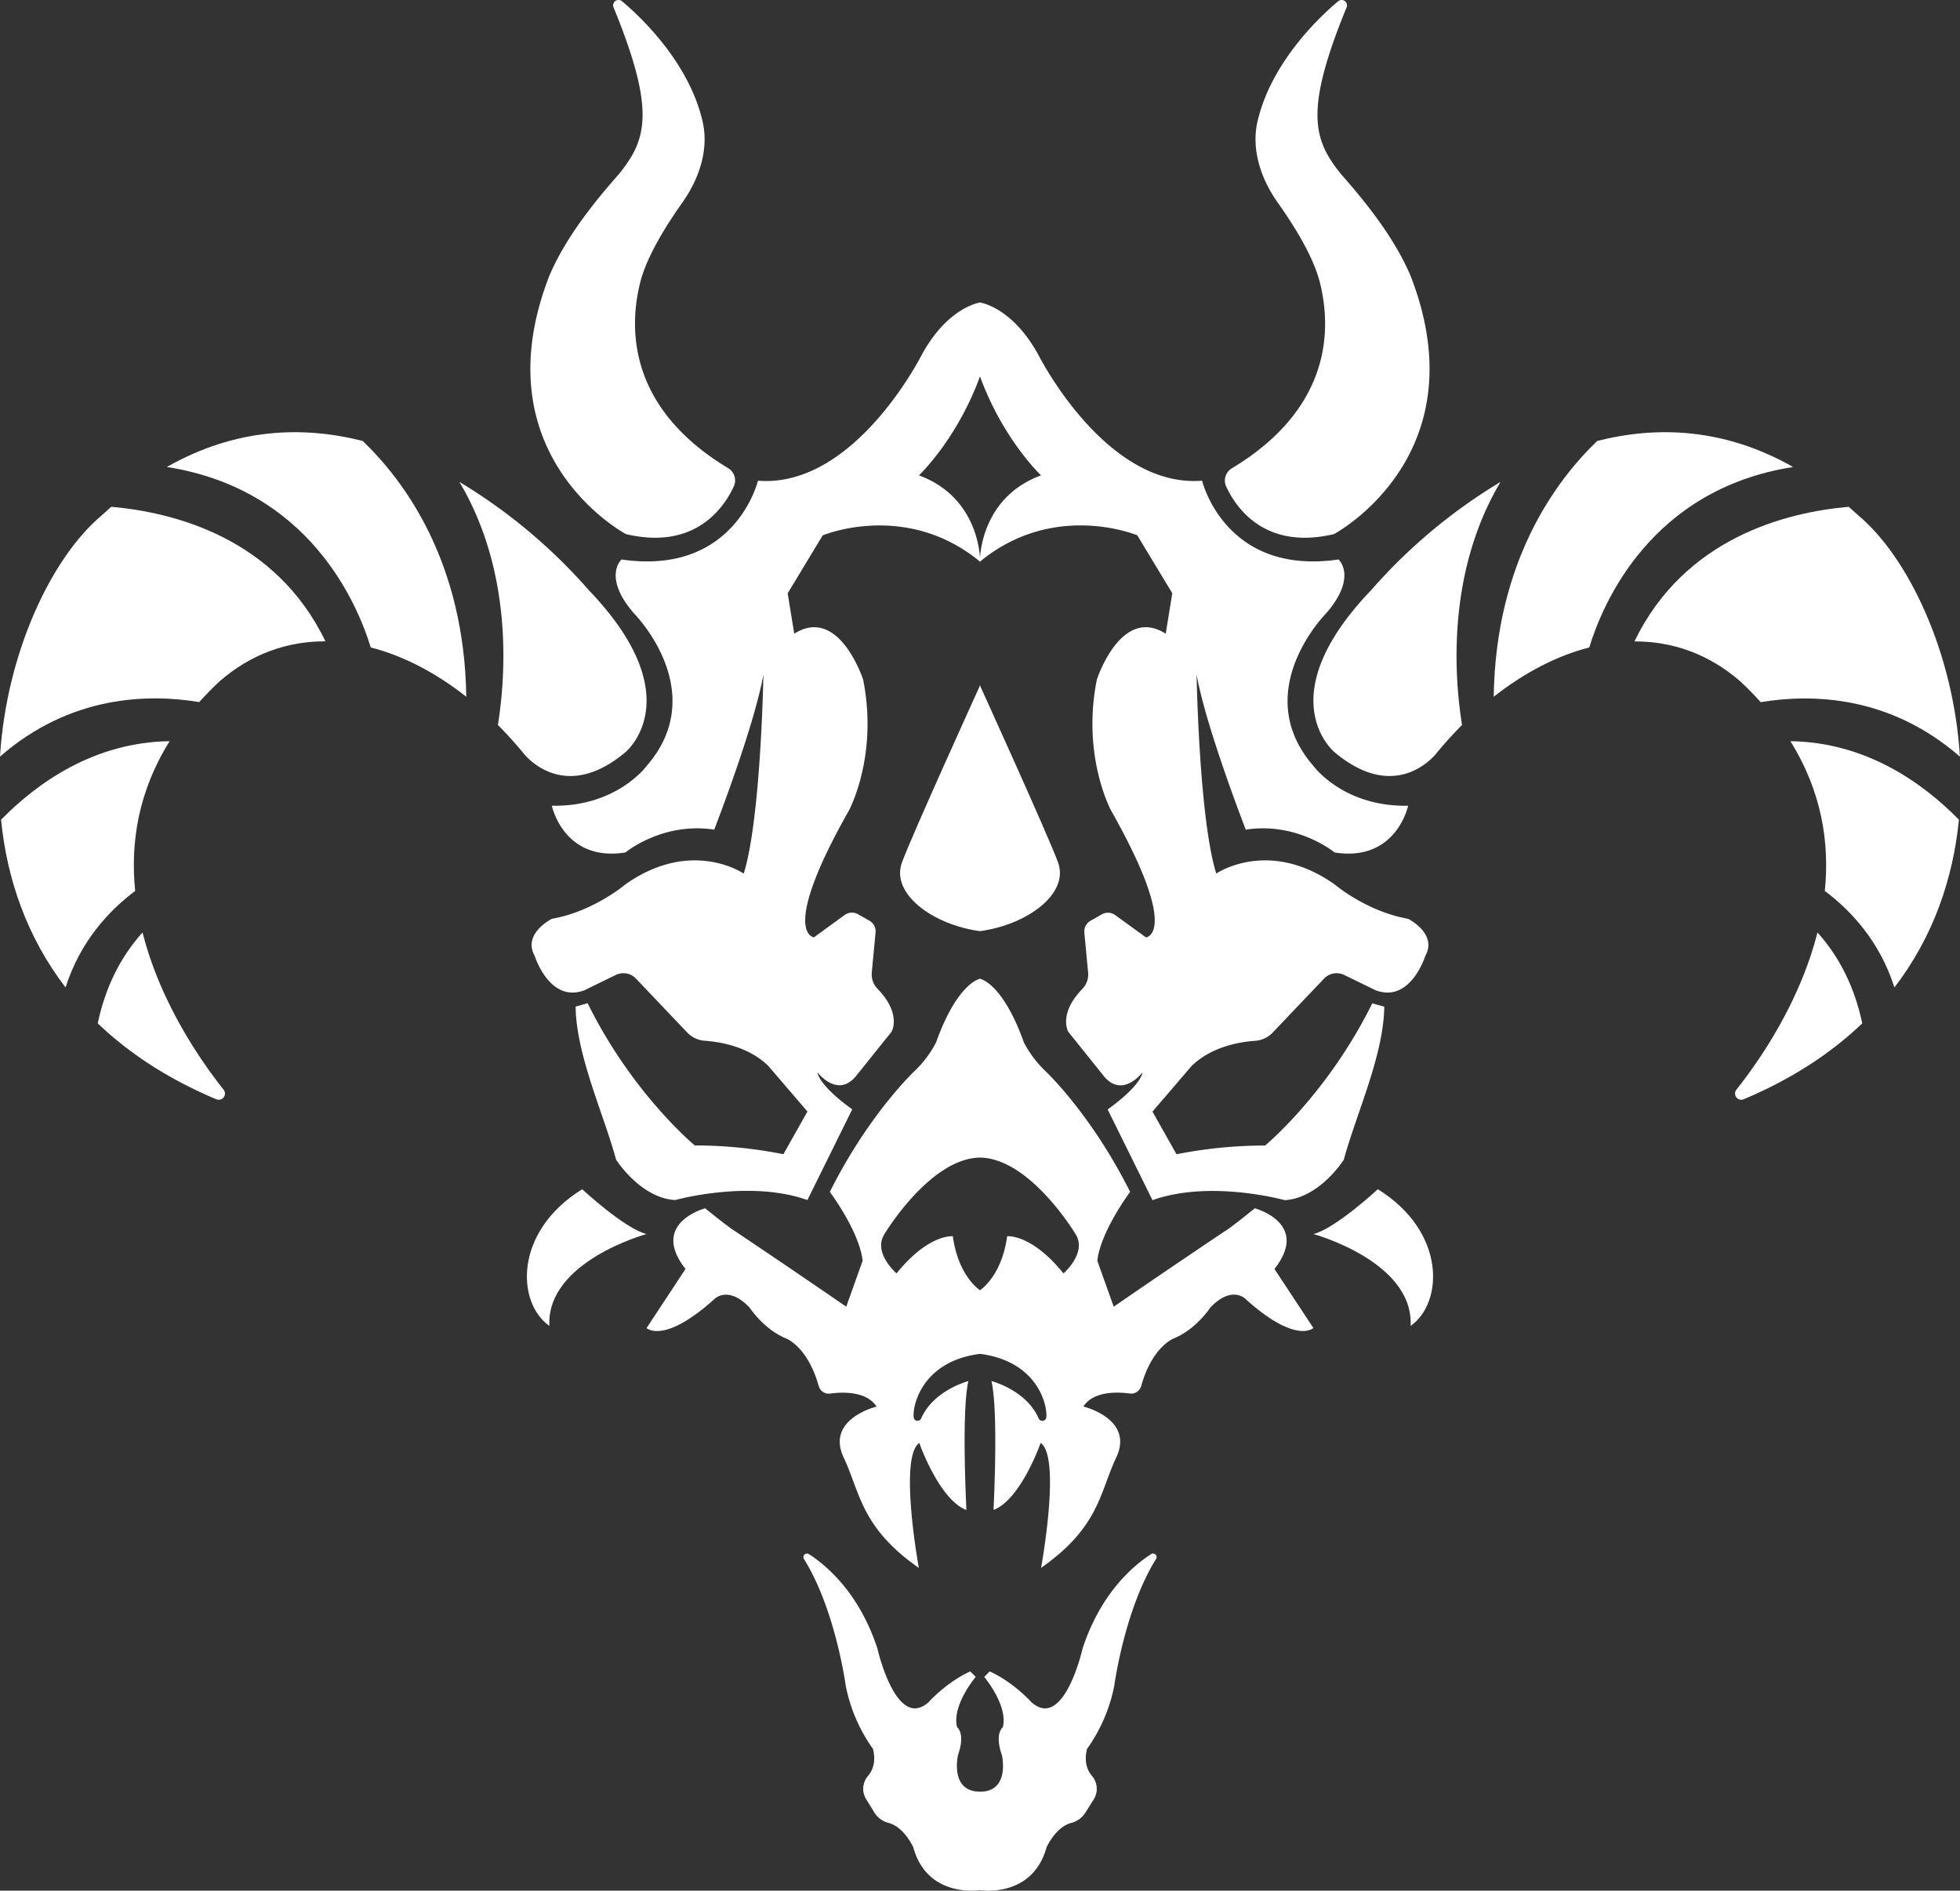 <svg xmlns="http://www.w3.org/2000/svg" viewBox="0 0 945.56 912.1"><rect x="0" y="0" width="945.56" height="912.1" fill="#333333" stroke="none"/><defs><style>.cls-1{fill:#fff;}</style></defs><g id="Layer_2" data-name="Layer 2"><g id="_1" data-name="1"><path class="cls-1" d="M68.78,449.86c-12.2,13.46-18.53,29.19-21.63,43.83,14.86,14.24,33.7,26.75,57.22,36.64a3,3,0,0,0,3.52-4.61C97,512,77.37,483.88,68.78,449.86Z"/><path class="cls-1" d="M266.22,388.7s5.73,27.3,35.5,22.55c0,0,17.91-14.85,42.83-11,0,0,19.18-49.21,23.74-74.81,0,0-1.19,69.44-9.49,96,0,0-25.14-17.34-57.08,5.21,0,0-15.32,13.06-35.5,16.62,0,0-14.24,7.12-8.3,17.8,0,0,7.12,23,24,16.67l15.16-7.39a8.37,8.37,0,0,1,9.63,1.66l24.81,26.08a12.83,12.83,0,0,0,8.45,4c7.15.48,20.84,2.67,30.56,12l19,22.15-11.6,20.58a219.16,219.16,0,0,0-42.73-4.22S305.13,527.83,283.5,484l-5.8,1.59c.25,23.47,13.71,52.22,19.51,73.84,0,0,11.61,18.47,28.49,19.52,0,0,35.87-10,63.82,0l21.63-43.78s-15.3-10.55-16.88-17.93c0,0,9.55,12.66,18.52,2.11l17.35-21.63s5-8.57-6.8-20.7a9.89,9.89,0,0,1-2.77-7.83l1.82-19.35a5.91,5.91,0,0,0-3-5.7l-5.48-3.1a5.92,5.92,0,0,0-6.39.36l-14.85,10.79s-16.88-1.58,16.88-61.19c0,0,14.24-26.2,6.85-63.13,0,0-11.6-35.87-33.23-22.15L380,286.24l16.88-27.95S437,241.41,472.86,271c0,0,.53-30.6-29.54-41.67,0,0,18.47-17.41,29.54-48V145.94s-15.16,1.84-27.95,24.79c0,0-32.36,64.88-79.24,61.18,0,0-11,46-65.82,38,0,0-9.49,8.44,6.33,26.37,0,0,36.92,37.46,5.74,73.28C311.92,369.54,297.48,389.36,266.22,388.7Z"/><path class="cls-1" d="M354,234.68c-4.9,10.55-18.87,30.78-52,23,0,0-70.66-37.47-37.09-124.37,8-19,22.44-36.58,33.71-49.37C311.94,67.45,316.48,53.59,296,3.57a2.58,2.58,0,0,1,.72-3h0a2.58,2.58,0,0,1,3.31,0c6.78,5.61,32.06,28.21,38.92,58,3.12,13.51-1.64,27.67-9.65,39-6.89,9.73-17,25.27-20.35,38.34-5.35,20.84-7.09,60.21,42.41,90A6.9,6.9,0,0,1,354,234.68Z"/><path class="cls-1" d="M472.86,330.55S440.19,402.31,435.15,416c-5.54,15,14.5,30.07,37.71,33.23Z"/><path class="cls-1" d="M442.1,685.36h0a1.9,1.9,0,0,1-1.32-1.64c-.55-6.68,4.88-27.19,32.08-30.58V622.51s-10.55-6.6-13.18-26.11c0,0-11.61-1.32-27.17,17.93,0,0-11.6-10-5.8-19,0,0,21.89-36.61,46.15-36.88V472.18S462,473.76,451.54,503a52.88,52.88,0,0,1-10.06,13.45S419.32,537.06,400.33,575c0,0,14.25,19,15.83,33.23l-7.91,22.16s-21.7-15-53.58-36.4c0,0-1.81-.79-14.47-11.07,0,0-26.9,7.12-9.49,29.27L311.92,640.7s8.34,8.13,33-14.24c0,0,6.59-6.33,16.72,4.38,0,0,6.75,10.39,17.57,14.88,0,0,10.34,3.67,15.79,23a5,5,0,0,0,5.41,3.59c6.26-.84,17.63-1.18,22.48,6.27,0,0-24.43,5.85-16,24.32,8.17,17.14,8.17,33.75,36.39,53.53,0,0-9.81-53.44.21-60.29,0,0,9.55,27.33,22.74,32.34,0,0-2.48-47.42.94-62.19,0,0-16.8,4.32-22.76,18A1.93,1.93,0,0,1,442.1,685.36Z"/><path class="cls-1" d="M280.86,573.72s20.46,19,31.06,21.62c0,0-48.46,13.19-46.88,44.31C249.21,628.57,247.73,594.29,280.86,573.72Z"/><path class="cls-1" d="M390.2,749.73c8.77,5.65,24.33,18.9,33.08,45.52,0,0,9,40.09,24.79,25.85,0,0,8.44-9.49,20-14.77l2.64,2.64s-11.6,13.71-9,24.26c0,0,4.16,2.86.47,13.41,0,0-4.17,17.71,10.6,17.71v47.48s-25.32,4.21-32.17-20.58c0,0-4.31-9.77-11.9-11.82a11.31,11.31,0,0,1-6.76-4.81L417.87,868a9.52,9.52,0,0,1,.89-11.24c2.21-2.61,3.91-6.72,2.41-13A78.36,78.36,0,0,1,408,813.19s-4.93-36.75-20.16-61.09A1.72,1.72,0,0,1,390.2,749.73Z"/><path class="cls-1" d="M175,212.74c-28.91-7.36-61.37-6.28-94.53,12.55C149.07,236,172.33,291,178.85,312.35c15.69,4,31.38,12.2,46.1,23.78C224,271.31,195.42,232.35,175,212.74Z"/><path class="cls-1" d="M284,284.66a262.46,262.46,0,0,0-62.36-52.16c26,43.78,22.32,93.83,18.56,117.25q6.15,6.17,11.94,13.16s18.8,25.79,49.55,0C301.72,362.91,333.87,336.65,284,284.66Z"/><path class="cls-1" d="M53.68,244.49c-1.55,1.35-3.09,2.73-4.64,4.17C25,268.78,3.1,314.73,0,365c33.91-29.59,71.49-30.39,96.1-26.29q4.56-5.08,9.9-10.09c15.28-13.26,32.83-19.3,51-19.22C133,259.64,84.2,247.18,53.68,244.49Z"/><path class="cls-1" d="M81.83,357.57c-36.29.5-63.67,19.9-81.32,37.89,2.78,28.14,12.23,56.3,31.12,80.92,7-22,20.66-36.86,33.58-46.57C62.86,406.71,66.65,381.87,81.83,357.57Z"/><path class="cls-1" d="M876.78,449.86c12.2,13.46,18.52,29.19,21.62,43.83-14.85,14.24-33.7,26.75-57.22,36.64a3,3,0,0,1-3.51-4.61C848.55,512,868.19,483.88,876.78,449.86Z"/><path class="cls-1" d="M679.33,388.7s-5.72,27.3-35.49,22.55c0,0-17.91-14.85-42.84-11,0,0-19.17-49.21-23.73-74.81,0,0,1.18,69.44,9.49,96,0,0,25.14-17.34,57.08,5.21,0,0,15.32,13.06,35.49,16.62,0,0,14.24,7.12,8.31,17.8,0,0-7.12,23-24,16.67l-15.16-7.39a8.37,8.37,0,0,0-9.63,1.66L614,498.12a12.83,12.83,0,0,1-8.45,4c-7.15.48-20.84,2.67-30.56,12l-19,22.15,11.6,20.58a219.16,219.16,0,0,1,42.73-4.22s30.06-24.79,51.69-68.58l5.8,1.59c-.25,23.47-13.71,52.22-19.52,73.84,0,0-11.6,18.47-28.48,19.52,0,0-35.87-10-63.82,0l-21.63-43.78s15.3-10.55,16.88-17.93c0,0-9.55,12.66-18.52,2.11l-17.35-21.63s-5-8.57,6.8-20.7a9.92,9.92,0,0,0,2.77-7.83l-1.82-19.35a5.91,5.91,0,0,1,3-5.7l5.49-3.1a5.91,5.91,0,0,1,6.38.36l14.86,10.79S569.75,450.65,536,391c0,0-14.24-26.2-6.85-63.13,0,0,11.6-35.87,33.23-22.15l3.16-19.52-16.88-27.95S508.56,241.41,472.7,271c0,0-.53-30.6,29.53-41.67,0,0-18.46-17.41-29.54-48V145.94s15.17,1.84,28,24.79c0,0,32.36,64.88,79.24,61.18,0,0,11,46,65.82,38,0,0,9.49,8.44-6.33,26.37,0,0-36.93,37.46-5.75,73.28C633.63,369.54,648.08,389.36,679.33,388.7Z"/><path class="cls-1" d="M591.52,234.68c4.9,10.55,18.87,30.78,52,23,0,0,70.66-37.47,37.08-124.37-8-19-22.44-36.58-33.7-49.37-13.26-16.46-17.79-30.32,2.72-80.34a2.57,2.57,0,0,0-.73-3h0a2.57,2.57,0,0,0-3.3,0c-6.78,5.61-32.06,28.21-38.93,58-3.11,13.51,1.65,27.67,9.66,39,6.89,9.73,17,25.27,20.34,38.34,5.36,20.84,7.1,60.21-42.4,90A6.9,6.9,0,0,0,591.52,234.68Z"/><path class="cls-1" d="M472.69,330.55s32.68,71.76,37.72,85.45c5.54,15-14.51,30.07-37.72,33.23Z"/><path class="cls-1" d="M503.46,685.36h0a1.92,1.92,0,0,0,1.32-1.64c.55-6.68-4.88-27.19-32.09-30.58V622.51s10.55-6.6,13.19-26.11c0,0,11.61-1.32,27.17,17.93,0,0,11.6-10,5.8-19,0,0-21.89-36.61-46.16-36.88V472.18S483.54,473.76,494,503a52.88,52.88,0,0,0,10.06,13.45s22.15,20.58,41.14,58.55c0,0-14.24,19-15.82,33.23l7.91,22.16s21.7-15,53.57-36.4c0,0,1.82-.79,14.47-11.07,0,0,26.91,7.12,9.5,29.27l18.78,28.48s-8.33,8.13-33-14.24c0,0-6.6-6.33-16.72,4.38,0,0-6.75,10.39-17.57,14.88,0,0-10.34,3.67-15.79,23a5,5,0,0,1-5.41,3.59c-6.27-.84-17.64-1.18-22.48,6.27,0,0,24.43,5.85,16,24.32-8.18,17.14-8.18,33.75-36.4,53.53,0,0,9.82-53.44-.2-60.29,0,0-9.55,27.33-22.74,32.34,0,0,2.48-47.42-1-62.19,0,0,16.81,4.32,22.77,18A1.92,1.92,0,0,0,503.46,685.36Z"/><path class="cls-1" d="M664.7,573.72s-20.46,19-31.07,21.62c0,0,48.47,13.19,46.89,44.31C696.34,628.57,697.82,594.29,664.7,573.72Z"/><path class="cls-1" d="M555.36,749.73c-8.77,5.65-24.33,18.9-33.08,45.52,0,0-9,40.09-24.79,25.85,0,0-8.44-9.49-20.05-14.77L474.81,809s11.6,13.71,9,24.26c0,0-4.16,2.86-.47,13.41,0,0,4.16,17.71-10.61,17.71v47.48S498,916,504.87,891.25c0,0,4.3-9.77,11.9-11.82a11.29,11.29,0,0,0,6.75-4.81l4.17-6.62a9.53,9.53,0,0,0-.89-11.24c-2.21-2.61-3.91-6.72-2.41-13a78.26,78.26,0,0,0,13.18-30.59s4.93-36.75,20.16-61.09A1.72,1.72,0,0,0,555.36,749.73Z"/><path class="cls-1" d="M770.53,212.74c28.91-7.36,61.36-6.28,94.52,12.55C796.49,236,773.22,291,766.71,312.35c-15.69,4-31.38,12.2-46.1,23.78C721.56,271.31,750.13,232.35,770.53,212.74Z"/><path class="cls-1" d="M661.53,284.66a262.46,262.46,0,0,1,62.36-52.16c-26,43.78-22.32,93.83-18.56,117.25-4.1,4.11-8.1,8.5-11.94,13.16,0,0-18.8,25.79-49.55,0C643.84,362.91,611.68,336.65,661.53,284.66Z"/><path class="cls-1" d="M891.87,244.49c1.55,1.35,3.1,2.73,4.65,4.17,24.05,20.12,45.94,66.07,49,116.38-33.91-29.59-71.49-30.39-96.1-26.29-3-3.39-6.33-6.75-9.91-10.09-15.27-13.26-32.82-19.3-51-19.22C812.56,259.64,861.36,247.18,891.87,244.49Z"/><path class="cls-1" d="M863.73,357.57c36.29.5,63.67,19.9,81.31,37.89-2.77,28.14-12.22,56.3-31.12,80.92-7-22-20.66-36.86-33.57-46.57C882.69,406.71,878.9,381.87,863.73,357.57Z"/></g></g></svg>